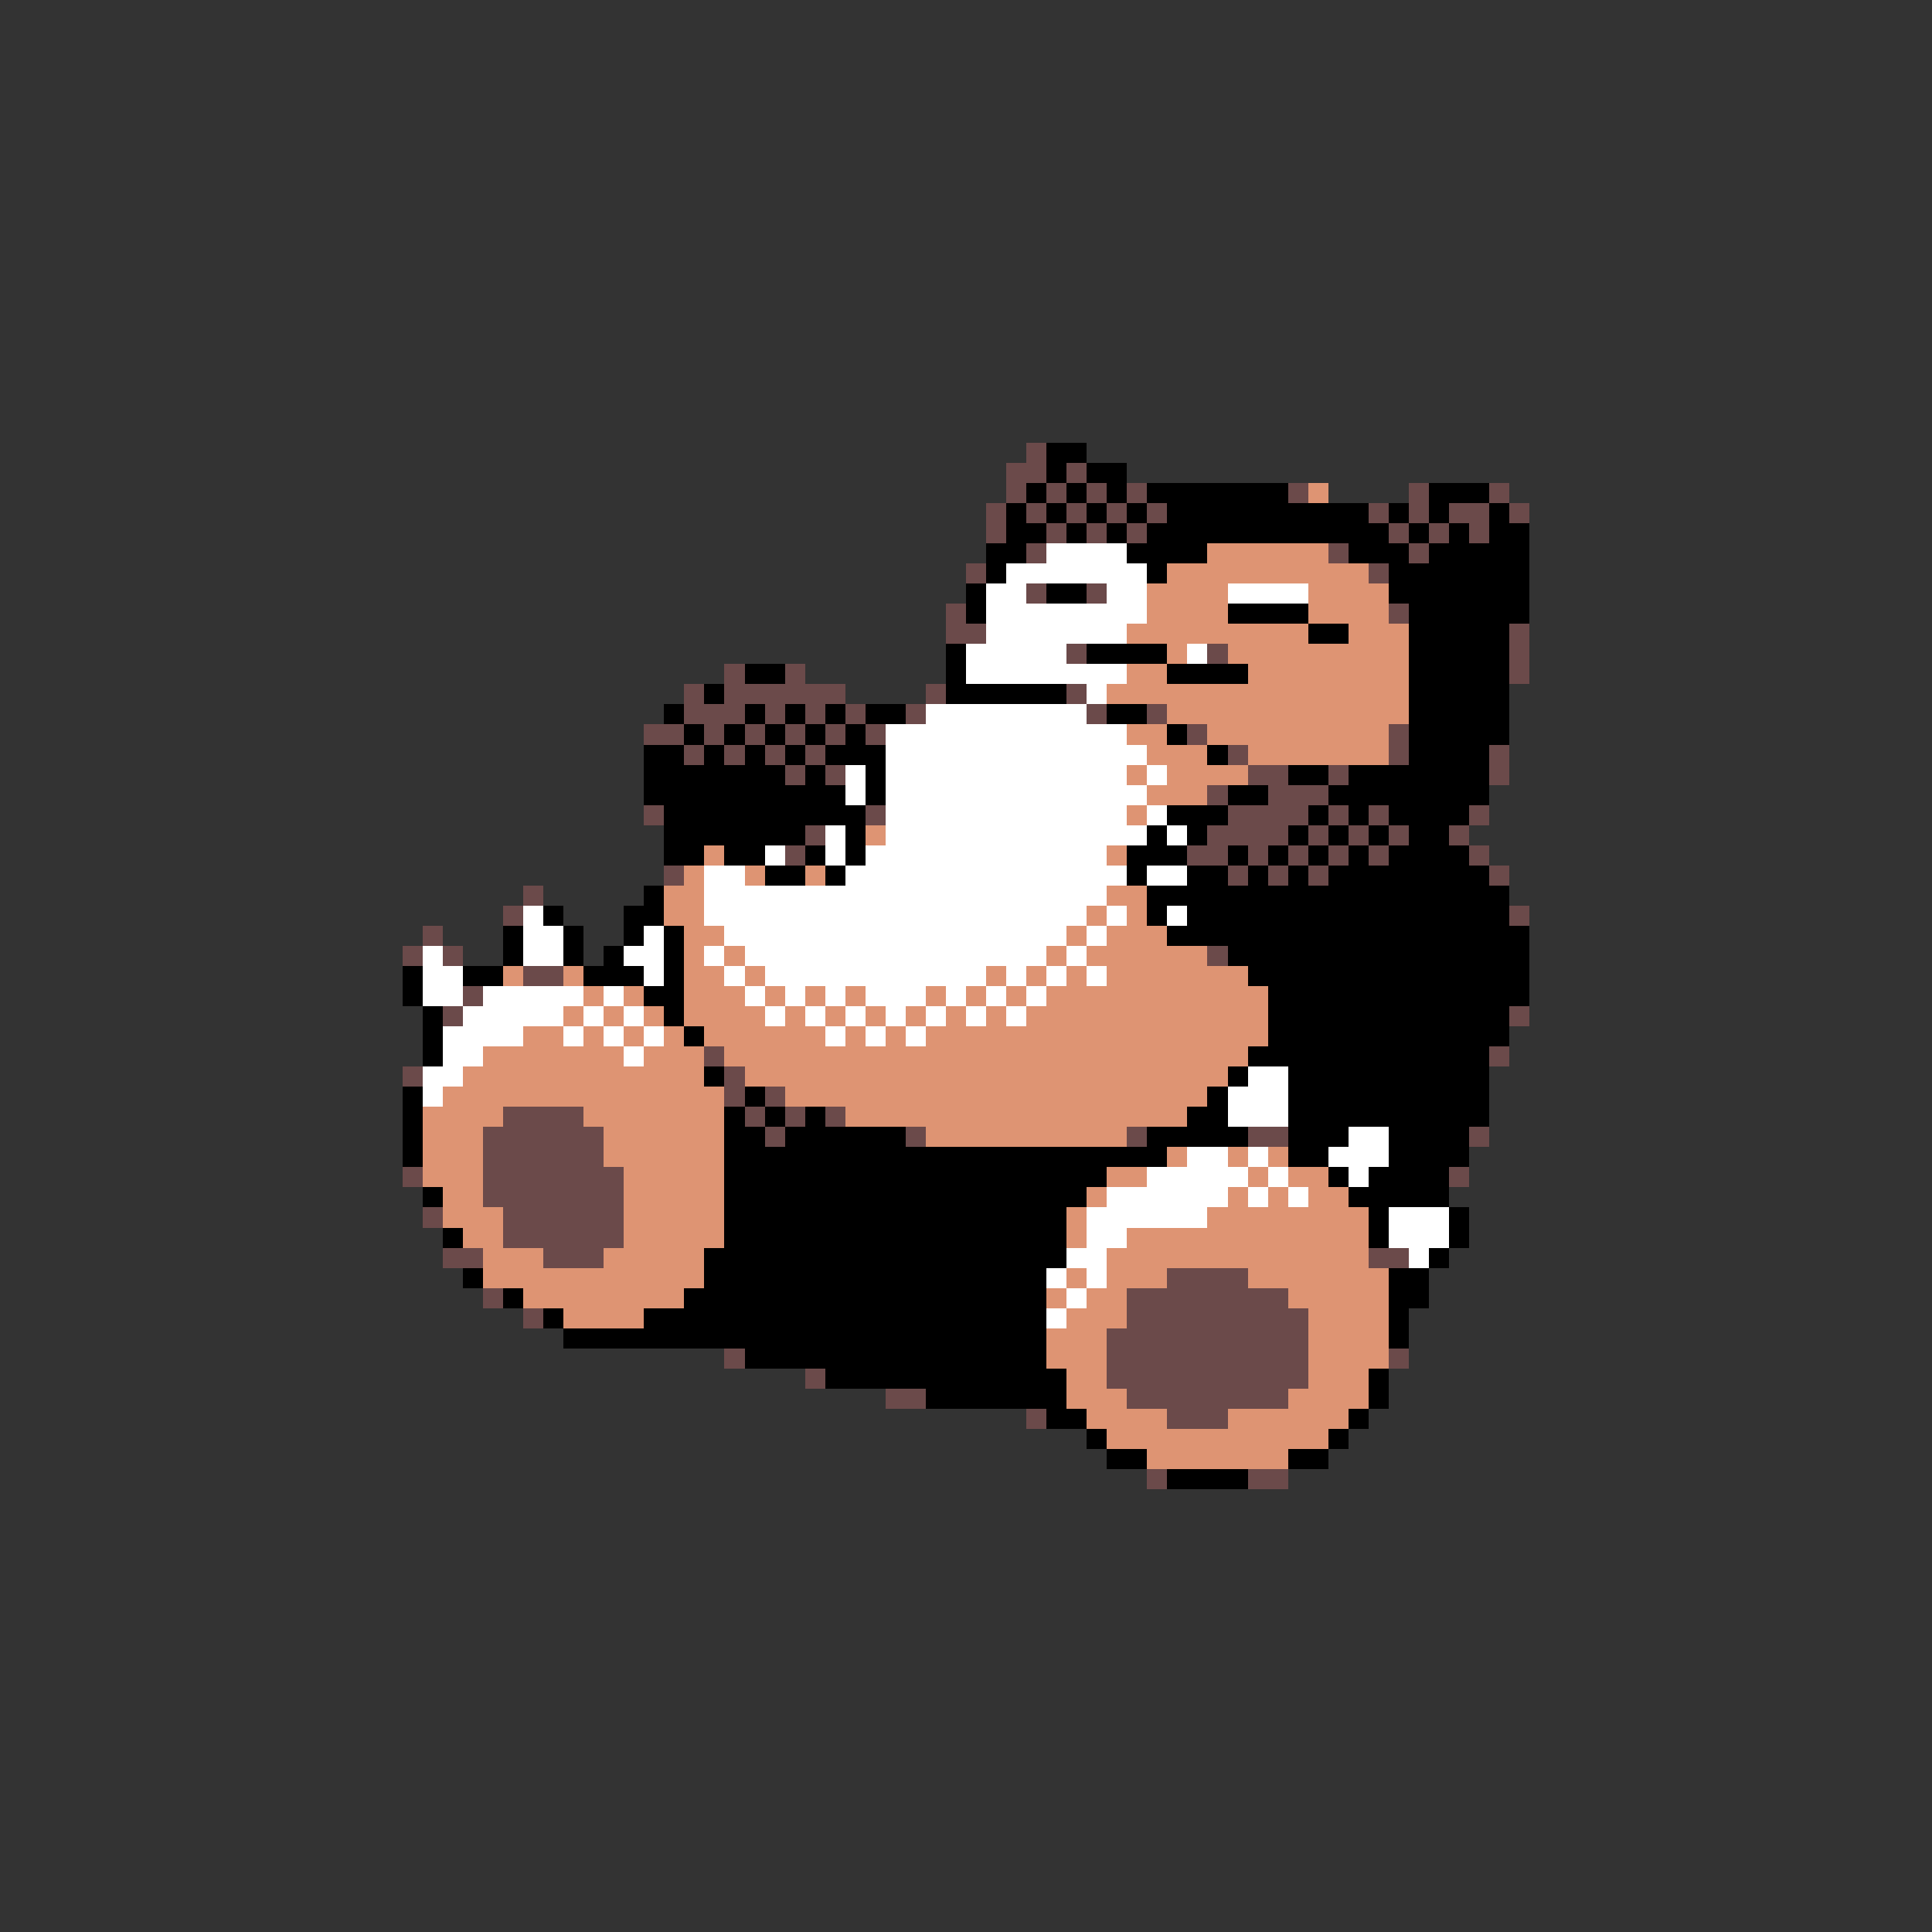 <svg xmlns="http://www.w3.org/2000/svg" viewBox="0 -0.5 96 96" shape-rendering="crispEdges">
<rect x="0" y="-0.5" width="96" height="96" fill="#333333" stroke="none"/>
<path stroke="#6b4a4a" d="M51 22h1M50 23h2M53 23h1M50 24h1M52 24h1M54 24h1M56 24h1M64 24h1M70 24h1M74 24h1M49 25h1M51 25h1M53 25h1M55 25h1M57 25h1M68 25h1M70 25h1M72 25h2M75 25h1M49 26h1M52 26h1M54 26h1M56 26h1M69 26h1M71 26h1M73 26h1M51 27h1M66 27h1M70 27h1M48 28h1M68 28h1M51 29h1M54 29h1M47 30h1M69 30h1M47 31h2M75 31h1M53 32h1M60 32h1M75 32h1M36 33h1M39 33h1M75 33h1M34 34h1M36 34h6M46 34h1M53 34h1M34 35h3M38 35h1M40 35h1M42 35h1M45 35h1M54 35h1M57 35h1M32 36h2M35 36h1M37 36h1M39 36h1M41 36h1M43 36h1M59 36h1M69 36h1M34 37h1M36 37h1M38 37h1M40 37h1M61 37h1M69 37h1M74 37h1M39 38h1M41 38h1M62 38h2M66 38h1M74 38h1M60 39h1M63 39h3M32 40h1M43 40h1M61 40h4M66 40h1M68 40h1M73 40h1M40 41h1M60 41h4M65 41h1M67 41h1M69 41h1M72 41h1M39 42h1M59 42h2M62 42h1M64 42h1M66 42h1M68 42h1M73 42h1M33 43h1M61 43h1M63 43h1M65 43h1M74 43h1M26 44h1M25 45h1M75 45h1M21 46h1M20 47h1M22 47h1M60 47h1M26 48h2M23 49h1M22 50h1M75 50h1M35 52h1M74 52h1M20 53h1M36 53h1M36 54h1M38 54h1M25 55h4M37 55h1M39 55h1M41 55h1M24 56h6M38 56h1M45 56h1M56 56h1M62 56h2M73 56h1M24 57h6M20 58h1M24 58h7M72 58h1M24 59h7M21 60h1M25 60h6M25 61h6M22 62h2M27 62h3M68 62h2M58 63h4M24 64h1M56 64h8M26 65h1M56 65h9M55 66h10M36 67h1M55 67h10M69 67h1M40 68h1M55 68h10M44 69h2M56 69h8M51 70h1M58 70h3M57 73h1M62 73h2" />
<path stroke="#000000" d="M52 22h2M52 23h1M54 23h2M51 24h1M53 24h1M55 24h1M57 24h7M71 24h3M50 25h1M52 25h1M54 25h1M56 25h1M58 25h10M69 25h1M71 25h1M74 25h1M50 26h2M53 26h1M55 26h1M57 26h12M70 26h1M72 26h1M74 26h2M49 27h2M56 27h4M67 27h3M71 27h5M49 28h1M57 28h1M69 28h7M48 29h1M52 29h2M69 29h7M48 30h1M61 30h4M70 30h6M65 31h2M70 31h5M47 32h1M54 32h4M70 32h5M37 33h2M47 33h1M58 33h4M70 33h5M35 34h1M47 34h6M70 34h5M33 35h1M37 35h1M39 35h1M41 35h1M43 35h2M55 35h2M70 35h5M34 36h1M36 36h1M38 36h1M40 36h1M42 36h1M58 36h1M70 36h5M32 37h2M35 37h1M37 37h1M39 37h1M41 37h3M60 37h1M70 37h4M32 38h7M40 38h1M43 38h1M64 38h2M67 38h7M32 39h10M43 39h1M61 39h2M66 39h8M33 40h10M58 40h3M65 40h1M67 40h1M69 40h4M33 41h7M42 41h1M57 41h1M59 41h1M64 41h1M66 41h1M68 41h1M70 41h2M33 42h2M36 42h2M40 42h1M42 42h1M56 42h3M61 42h1M63 42h1M65 42h1M67 42h1M69 42h4M38 43h2M41 43h1M56 43h1M59 43h2M62 43h1M64 43h1M66 43h8M32 44h1M57 44h18M27 45h1M31 45h2M57 45h1M59 45h16M25 46h1M28 46h1M31 46h1M33 46h1M58 46h18M25 47h1M28 47h1M30 47h1M33 47h1M61 47h15M20 48h1M23 48h2M29 48h3M33 48h1M62 48h14M20 49h1M32 49h2M63 49h13M21 50h1M33 50h1M63 50h12M21 51h1M34 51h1M63 51h12M21 52h1M62 52h12M35 53h1M61 53h1M64 53h10M20 54h1M37 54h1M60 54h1M64 54h10M20 55h1M36 55h1M38 55h1M40 55h1M59 55h2M64 55h10M20 56h1M36 56h2M39 56h6M57 56h5M64 56h3M69 56h4M20 57h1M36 57h22M64 57h2M69 57h4M36 58h19M66 58h1M68 58h4M21 59h1M36 59h18M67 59h5M36 60h17M68 60h1M72 60h1M22 61h1M36 61h17M68 61h1M72 61h1M35 62h18M71 62h1M23 63h1M35 63h17M69 63h2M25 64h1M34 64h18M69 64h2M27 65h1M32 65h20M69 65h1M28 66h24M69 66h1M37 67h15M41 68h12M68 68h1M46 69h7M68 69h1M52 70h2M67 70h1M54 71h1M66 71h1M55 72h2M64 72h2M58 73h4" />
<path stroke="#de9473" d="M65 24h1M60 27h6M58 28h10M57 29h4M65 29h4M57 30h4M65 30h4M56 31h9M67 31h3M58 32h1M61 32h9M56 33h2M62 33h8M55 34h15M58 35h12M56 36h2M60 36h9M57 37h3M62 37h7M56 38h1M58 38h4M57 39h3M56 40h1M43 41h1M35 42h1M55 42h1M34 43h1M37 43h1M40 43h1M33 44h2M55 44h2M33 45h2M54 45h1M56 45h1M34 46h2M53 46h1M55 46h3M34 47h1M36 47h1M52 47h1M54 47h6M25 48h1M28 48h1M34 48h2M37 48h1M49 48h1M51 48h1M53 48h1M55 48h7M29 49h1M31 49h1M34 49h3M38 49h1M40 49h1M42 49h1M46 49h1M48 49h1M50 49h1M52 49h11M28 50h1M30 50h1M32 50h1M34 50h4M39 50h1M41 50h1M43 50h1M45 50h1M47 50h1M49 50h1M51 50h12M26 51h2M29 51h1M31 51h1M33 51h1M35 51h6M42 51h1M44 51h1M46 51h17M24 52h7M32 52h3M36 52h26M23 53h12M37 53h24M22 54h14M39 54h21M21 55h4M29 55h7M42 55h17M21 56h3M30 56h6M46 56h10M21 57h3M30 57h6M58 57h1M61 57h1M63 57h1M21 58h3M31 58h5M55 58h2M62 58h1M64 58h2M22 59h2M31 59h5M54 59h1M61 59h1M63 59h1M65 59h2M22 60h3M31 60h5M53 60h1M60 60h8M23 61h2M31 61h5M53 61h1M56 61h12M24 62h3M30 62h5M55 62h13M24 63h11M53 63h1M55 63h3M62 63h7M26 64h8M52 64h1M54 64h2M64 64h5M28 65h4M53 65h3M65 65h4M52 66h3M65 66h4M52 67h3M65 67h4M53 68h2M65 68h3M53 69h3M64 69h4M54 70h4M61 70h6M55 71h11M57 72h7" />
<path stroke="#ffffff" d="M52 27h4M50 28h7M49 29h2M55 29h2M61 29h4M49 30h8M49 31h7M48 32h5M59 32h1M48 33h8M54 34h1M46 35h8M44 36h12M44 37h13M42 38h1M44 38h12M57 38h1M42 39h1M44 39h13M44 40h12M57 40h1M41 41h1M44 41h13M58 41h1M38 42h1M41 42h1M43 42h12M35 43h2M42 43h14M57 43h2M35 44h20M26 45h1M35 45h19M55 45h1M58 45h1M26 46h2M32 46h1M36 46h17M54 46h1M21 47h1M26 47h2M31 47h2M35 47h1M37 47h15M53 47h1M21 48h2M32 48h1M36 48h1M38 48h11M50 48h1M52 48h1M54 48h1M21 49h2M24 49h5M30 49h1M37 49h1M39 49h1M41 49h1M43 49h3M47 49h1M49 49h1M51 49h1M23 50h5M29 50h1M31 50h1M38 50h1M40 50h1M42 50h1M44 50h1M46 50h1M48 50h1M50 50h1M22 51h4M28 51h1M30 51h1M32 51h1M41 51h1M43 51h1M45 51h1M22 52h2M31 52h1M21 53h2M62 53h2M21 54h1M61 54h3M61 55h3M67 56h2M59 57h2M62 57h1M66 57h3M57 58h5M63 58h1M67 58h1M55 59h6M62 59h1M64 59h1M54 60h6M69 60h3M54 61h2M69 61h3M53 62h2M70 62h1M52 63h1M54 63h1M53 64h1M52 65h1" />
</svg>